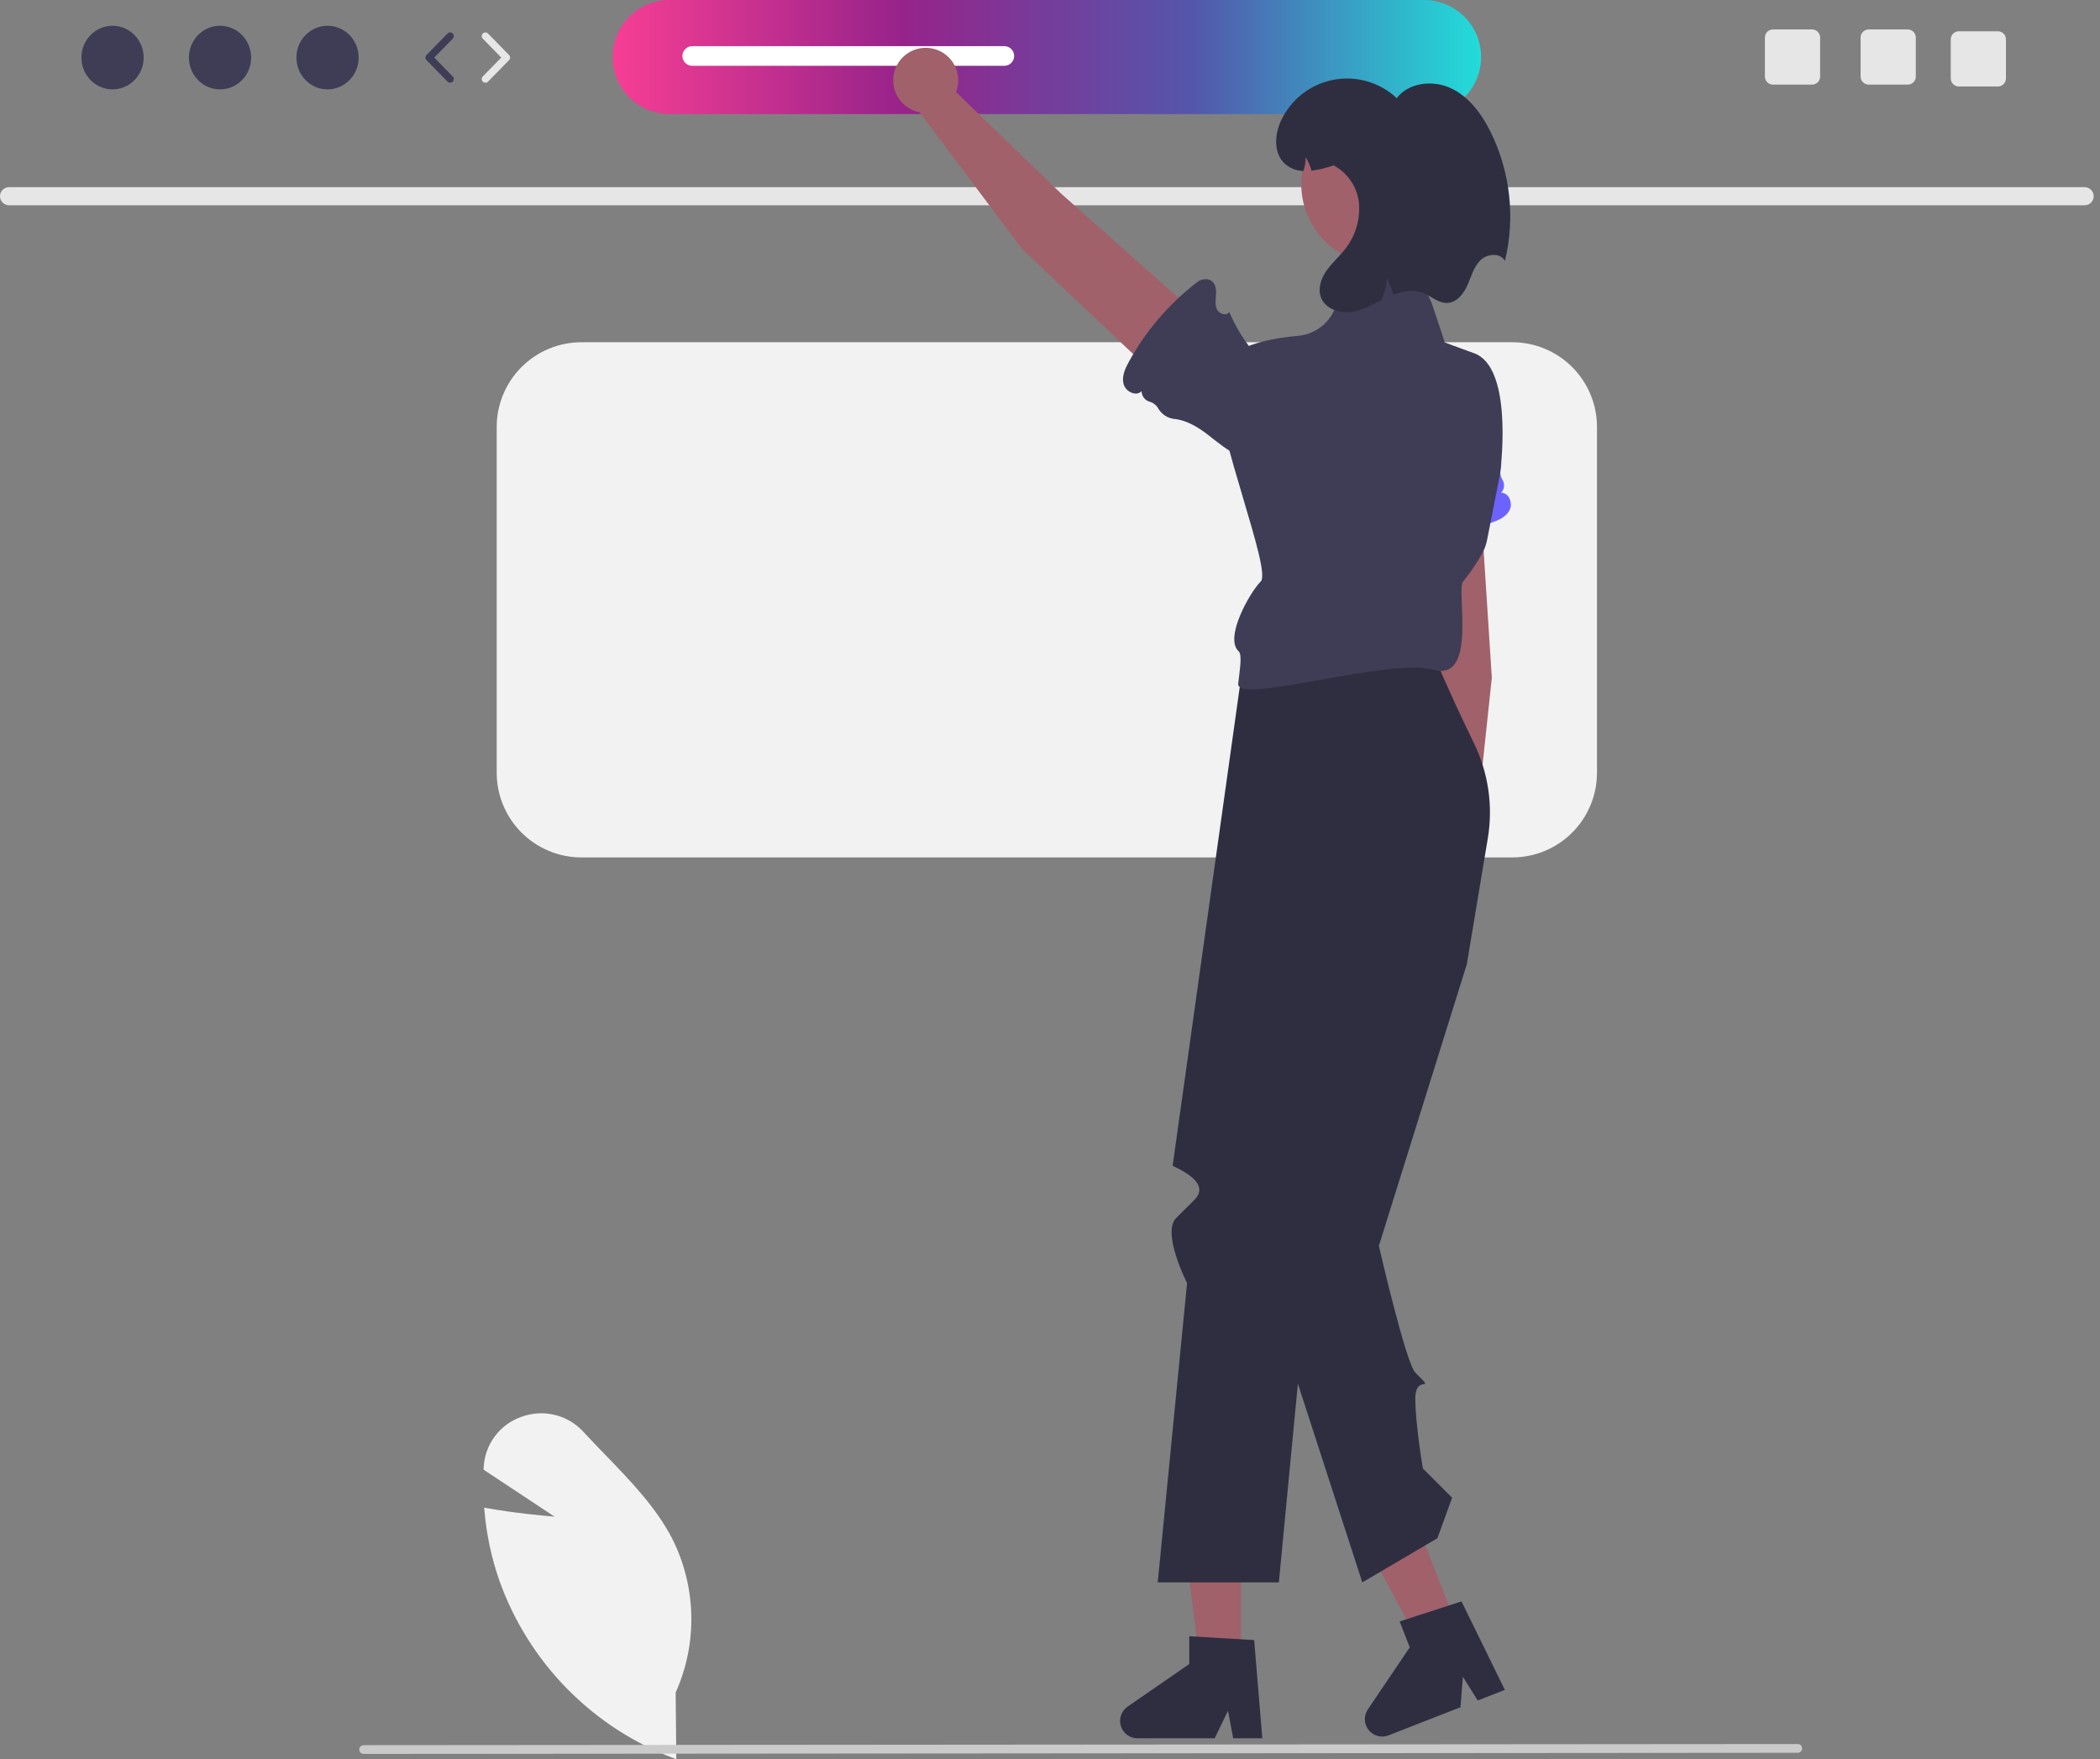 <svg width="191" height="160" viewBox="0 0 191 160" fill="none" xmlns="http://www.w3.org/2000/svg">
<rect x="0" y="0" width="191" height="160" fill="#808080" stroke="none"/>
<g clip-path="url(#clip0_2049_4535)">
<path d="M129.518 10.376H60.907C59.531 10.376 58.211 9.829 57.238 8.856C56.265 7.883 55.719 6.564 55.719 5.188C55.719 3.812 56.265 2.492 57.238 1.519C58.211 0.547 59.531 0 60.907 0H129.518C130.894 0 132.214 0.547 133.187 1.519C134.16 2.492 134.706 3.812 134.706 5.188C134.706 6.564 134.16 7.883 133.187 8.856C132.214 9.829 130.894 10.376 129.518 10.376Z" fill="url(#paint0_linear_2049_4535)"/>
<path d="M189.62 18.671H0.806C0.591 18.666 0.386 18.577 0.235 18.423C0.084 18.269 0 18.062 0 17.847C0 17.631 0.084 17.425 0.235 17.271C0.386 17.117 0.591 17.028 0.806 17.023H189.62C189.835 17.028 190.04 17.117 190.191 17.271C190.341 17.425 190.426 17.631 190.426 17.847C190.426 18.062 190.341 18.269 190.191 18.423C190.04 18.577 189.835 18.666 189.62 18.671Z" fill="#E6E6E6"/>
<path d="M10.236 8.13C11.799 8.13 13.066 6.834 13.066 5.236C13.066 3.638 11.799 2.343 10.236 2.343C8.672 2.343 7.405 3.638 7.405 5.236C7.405 6.834 8.672 8.13 10.236 8.13Z" fill="#3F3D56"/>
<path d="M20.013 8.13C21.576 8.13 22.843 6.834 22.843 5.236C22.843 3.638 21.576 2.343 20.013 2.343C18.45 2.343 17.183 3.638 17.183 5.236C17.183 6.834 18.45 8.13 20.013 8.13Z" fill="#3F3D56"/>
<path d="M29.79 8.13C31.354 8.13 32.621 6.834 32.621 5.236C32.621 3.638 31.354 2.343 29.79 2.343C28.227 2.343 26.96 3.638 26.96 5.236C26.96 6.834 28.227 8.13 29.79 8.13Z" fill="#3F3D56"/>
<path d="M40.94 7.523C40.895 7.523 40.851 7.514 40.81 7.497C40.769 7.48 40.732 7.454 40.701 7.422L38.791 5.47C38.73 5.408 38.695 5.324 38.695 5.236C38.695 5.149 38.73 5.065 38.791 5.002L40.701 3.05C40.763 2.988 40.847 2.952 40.935 2.952C41.024 2.951 41.109 2.985 41.172 3.047C41.235 3.109 41.271 3.193 41.272 3.281C41.274 3.369 41.24 3.454 41.179 3.518L39.498 5.236L41.179 6.954C41.225 7.002 41.256 7.061 41.269 7.126C41.281 7.191 41.274 7.258 41.248 7.318C41.223 7.379 41.18 7.431 41.125 7.467C41.07 7.504 41.006 7.523 40.94 7.523Z" fill="#3F3D56"/>
<path d="M44.149 7.523C44.083 7.523 44.019 7.504 43.964 7.467C43.909 7.431 43.866 7.379 43.841 7.318C43.815 7.258 43.808 7.191 43.82 7.126C43.833 7.061 43.864 7.002 43.91 6.954L45.59 5.236L43.91 3.518C43.849 3.454 43.815 3.369 43.817 3.281C43.818 3.193 43.854 3.109 43.917 3.047C43.98 2.985 44.065 2.951 44.153 2.952C44.242 2.952 44.326 2.988 44.388 3.05L46.298 5.002C46.359 5.065 46.394 5.149 46.394 5.236C46.394 5.324 46.359 5.408 46.298 5.47L44.388 7.423C44.357 7.454 44.32 7.48 44.279 7.497C44.238 7.514 44.194 7.523 44.149 7.523Z" fill="#E6E6E6"/>
<path d="M169.96 2.678C169.765 2.678 169.578 2.755 169.441 2.893C169.303 3.031 169.226 3.217 169.226 3.412V6.964C169.226 7.159 169.303 7.345 169.441 7.483C169.578 7.62 169.765 7.698 169.96 7.698H173.512C173.707 7.698 173.893 7.62 174.031 7.483C174.168 7.345 174.246 7.159 174.246 6.964V3.412C174.246 3.217 174.168 3.031 174.031 2.893C173.893 2.755 173.707 2.678 173.512 2.678H169.96Z" fill="#E6E6E6"/>
<path d="M161.257 2.678C161.063 2.678 160.876 2.755 160.739 2.893C160.601 3.031 160.524 3.217 160.523 3.412V6.964C160.524 7.159 160.601 7.345 160.739 7.483C160.876 7.62 161.063 7.698 161.257 7.698H164.81C165.004 7.698 165.191 7.62 165.329 7.483C165.466 7.345 165.544 7.159 165.544 6.964V3.412C165.544 3.217 165.466 3.031 165.329 2.893C165.191 2.755 165.004 2.678 164.81 2.678H161.257Z" fill="#E6E6E6"/>
<path d="M178.16 2.845C177.965 2.845 177.779 2.922 177.641 3.06C177.503 3.198 177.426 3.384 177.426 3.579V7.131C177.426 7.326 177.503 7.512 177.641 7.65C177.779 7.787 177.965 7.865 178.16 7.865H181.712C181.907 7.865 182.093 7.787 182.231 7.65C182.369 7.512 182.446 7.326 182.446 7.131V3.579C182.446 3.384 182.369 3.198 182.231 3.06C182.093 2.922 181.907 2.845 181.712 2.845H178.16Z" fill="#E6E6E6"/>
<path d="M137.552 77.983H52.875C50.834 77.981 48.877 77.169 47.434 75.726C45.991 74.283 45.179 72.326 45.177 70.285V38.824C45.179 36.783 45.991 34.827 47.434 33.384C48.877 31.941 50.834 31.129 52.875 31.127H137.552C139.593 31.129 141.55 31.941 142.993 33.384C144.436 34.827 145.248 36.783 145.25 38.824V70.285C145.248 72.326 144.436 74.283 142.993 75.726C141.55 77.169 139.593 77.981 137.552 77.983Z" fill="#F2F2F2"/>
<path d="M91.346 5.986H62.96C62.723 5.986 62.496 5.892 62.328 5.724C62.161 5.556 62.066 5.329 62.066 5.092C62.066 4.855 62.161 4.627 62.328 4.46C62.496 4.292 62.723 4.198 62.96 4.198H91.346C91.583 4.198 91.81 4.292 91.978 4.46C92.145 4.627 92.24 4.855 92.24 5.092C92.24 5.329 92.145 5.556 91.978 5.724C91.81 5.892 91.583 5.986 91.346 5.986Z" fill="white"/>
<path d="M61.51 160L61.291 159.919C57.63 158.538 54.313 156.376 51.571 153.583C48.83 150.791 46.729 147.435 45.415 143.748C44.695 141.675 44.238 139.519 44.056 137.331L44.039 137.122L44.245 137.159C46.706 137.601 49.29 137.845 50.441 137.941L43.982 133.667L43.994 133.445C44.043 132.425 44.397 131.444 45.009 130.627C45.621 129.809 46.464 129.194 47.428 128.861C48.403 128.501 49.462 128.441 50.47 128.689C51.478 128.937 52.39 129.481 53.086 130.251C53.728 130.948 54.407 131.649 55.063 132.328C57.319 134.659 59.651 137.07 61.126 139.915C62.222 142.081 62.819 144.463 62.876 146.889C62.933 149.314 62.447 151.722 61.454 153.936L61.51 160Z" fill="#F2F2F2"/>
<path d="M163.511 159.416L33.072 159.519C33.02 159.519 32.968 159.508 32.92 159.489C32.871 159.469 32.827 159.439 32.79 159.402C32.753 159.365 32.723 159.321 32.703 159.273C32.683 159.224 32.673 159.172 32.673 159.12C32.673 159.068 32.683 159.016 32.703 158.967C32.723 158.919 32.753 158.875 32.79 158.838C32.827 158.801 32.871 158.771 32.92 158.752C32.968 158.732 33.02 158.721 33.072 158.722L163.511 158.619C163.563 158.619 163.615 158.629 163.664 158.649C163.712 158.669 163.756 158.698 163.793 158.735C163.831 158.772 163.86 158.816 163.88 158.864C163.9 158.913 163.911 158.965 163.911 159.017C163.911 159.07 163.9 159.121 163.88 159.17C163.86 159.218 163.831 159.262 163.793 159.299C163.756 159.336 163.712 159.366 163.664 159.386C163.615 159.406 163.563 159.416 163.511 159.416Z" fill="#CACACA"/>
<path d="M135.685 61.633L134.333 40.678C134.273 39.79 133.866 38.962 133.201 38.371C132.535 37.781 131.664 37.475 130.776 37.521C130.316 37.545 129.866 37.662 129.454 37.865C129.041 38.069 128.673 38.354 128.374 38.704C128.075 39.054 127.851 39.461 127.714 39.9C127.578 40.34 127.532 40.802 127.58 41.26L129.653 62.984L130.355 76.237C129.809 76.503 129.358 76.93 129.063 77.461C128.768 77.992 128.644 78.601 128.707 79.205C128.771 79.809 129.018 80.379 129.417 80.838C129.815 81.296 130.345 81.621 130.935 81.767C131.524 81.914 132.144 81.876 132.711 81.658C133.278 81.44 133.764 81.052 134.103 80.549C134.442 80.045 134.618 79.449 134.606 78.841C134.595 78.234 134.397 77.645 134.039 77.154L135.685 61.633Z" fill="#A0616A"/>
<path d="M136.533 44.824C136.681 44.662 136.772 44.457 136.792 44.239C136.811 44.021 136.759 43.802 136.643 43.617C136.503 43.386 136.44 43.117 136.461 42.847C136.466 42.795 136.474 42.744 136.485 42.693C136.562 42.387 136.563 42.068 136.49 41.762C136.416 41.456 136.27 41.172 136.064 40.934C135.372 40.163 135.009 38.969 134.832 37.901C134.638 36.731 134.505 35.533 134.037 34.444C133.362 32.873 131.834 31.506 129.843 32.258C129.001 32.592 128.3 33.205 127.857 33.994C126.91 35.633 126.969 37.571 127.043 39.425L126.655 38.706C126.771 40.729 126.478 42.755 125.792 44.662C126.238 44.558 126.577 45.15 126.448 45.59C126.318 46.029 125.927 46.328 125.594 46.643C125.174 47.039 124.785 47.619 125.213 48.185C125.319 48.318 125.452 48.428 125.602 48.507C125.752 48.586 125.917 48.633 126.087 48.645C129.284 48.944 132.509 48.579 135.558 47.572C136.235 47.348 136.959 47.045 137.293 46.415C137.627 45.784 137.245 44.788 136.533 44.824Z" fill="#6C63FF"/>
<path d="M112.862 151.698H109.168L107.41 137.449H112.863L112.862 151.698Z" fill="#A0616A"/>
<path d="M114.812 158.098H112.163L111.69 155.597L110.479 158.098H103.453C103.116 158.098 102.788 157.99 102.517 157.791C102.245 157.591 102.045 157.31 101.945 156.989C101.844 156.667 101.85 156.322 101.959 156.004C102.069 155.685 102.278 155.41 102.555 155.219L108.166 151.344V148.815L114.068 149.167L114.812 158.098Z" fill="#2F2E41"/>
<path d="M132.724 148.444L129.284 149.789L122.459 137.158L127.537 135.173L132.724 148.444Z" fill="#A0616A"/>
<path d="M136.871 153.696L134.403 154.66L133.052 152.503L132.835 155.273L126.29 157.831C125.977 157.954 125.632 157.973 125.307 157.886C124.981 157.799 124.692 157.61 124.482 157.347C124.271 157.084 124.151 156.76 124.137 156.424C124.123 156.087 124.218 155.755 124.406 155.476L128.222 149.824L127.301 147.469L132.926 145.648L136.871 153.696Z" fill="#2F2E41"/>
<path d="M130.401 59.575H113.165C113.165 59.575 106.675 105.929 106.656 106.013C106.638 106.097 110.319 107.436 108.646 109.11L106.972 110.783C105.634 112.122 107.966 116.697 107.966 116.697L105.299 143.918H116.315L121.699 87.689L114.415 114.646L123.905 143.918L130.735 139.901L132.074 136.22L129.415 133.56C129.415 133.56 128.727 129.563 128.727 127.202C128.727 124.84 130.735 126.848 128.727 124.84C127.859 123.971 125.412 113.311 125.412 113.311L133.413 87.689L135.319 76.252C135.81 73.304 135.369 70.276 134.057 67.591C132.997 65.417 131.662 62.571 130.401 59.575Z" fill="#2F2E41"/>
<path d="M131.405 31.126L130.26 27.69C130.005 26.925 129.527 26.255 128.889 25.763C128.25 25.272 127.479 24.983 126.674 24.933L125.656 24.87C124.751 24.813 123.853 25.063 123.107 25.579C122.36 26.095 121.809 26.846 121.542 27.713C121.307 28.48 120.849 29.16 120.226 29.665C119.603 30.17 118.843 30.477 118.045 30.548C115.07 30.801 110.654 31.701 110.654 34.808C110.654 39.494 115.675 51.877 114.671 52.881C113.667 53.886 111.324 58.023 112.662 59.241C113.011 59.558 112.73 61.083 112.618 62.176C112.416 64.156 126.385 59.78 130.401 60.914C134.417 62.048 132.409 53.551 133.079 52.881C133.707 52.115 134.267 51.296 134.752 50.432C134.99 50.035 135.157 49.599 135.246 49.145L136.399 43.311C136.418 43.214 136.433 43.118 136.445 43.02C136.598 41.772 137.489 33.369 134.083 32.13C130.401 30.792 131.405 31.126 131.405 31.126Z" fill="#3F3D56"/>
<path d="M93.002 22.696L108.267 37.115C108.915 37.724 109.777 38.054 110.667 38.033C111.556 38.012 112.402 37.642 113.021 37.003C113.341 36.673 113.591 36.28 113.755 35.85C113.918 35.42 113.993 34.961 113.973 34.501C113.954 34.042 113.841 33.59 113.642 33.176C113.442 32.761 113.161 32.391 112.814 32.089L96.498 17.597L86.955 8.373C87.174 7.806 87.213 7.186 87.067 6.596C86.921 6.007 86.597 5.477 86.14 5.077C85.682 4.678 85.112 4.43 84.508 4.366C83.904 4.302 83.295 4.425 82.764 4.719C82.233 5.013 81.805 5.463 81.538 6.009C81.272 6.555 81.18 7.17 81.275 7.769C81.37 8.369 81.647 8.925 82.069 9.362C82.491 9.799 83.037 10.095 83.634 10.211L93.002 22.696Z" fill="#A0616A"/>
<path d="M103.831 35.579C103.833 35.798 103.907 36.011 104.041 36.184C104.175 36.357 104.362 36.481 104.573 36.537C104.833 36.612 105.063 36.766 105.231 36.977C105.263 37.018 105.292 37.062 105.318 37.107C105.47 37.382 105.687 37.617 105.949 37.791C106.211 37.965 106.512 38.074 106.825 38.107C107.856 38.201 108.935 38.827 109.793 39.489C110.731 40.213 111.645 40.999 112.729 41.477C114.294 42.168 116.344 42.128 117.289 40.221C117.678 39.404 117.774 38.477 117.56 37.597C117.137 35.752 115.774 34.373 114.457 33.067L115.231 33.329C113.768 31.927 112.602 30.244 111.805 28.381C111.549 28.76 110.897 28.558 110.693 28.148C110.489 27.738 110.571 27.253 110.601 26.796C110.638 26.22 110.528 25.53 109.829 25.407C109.661 25.382 109.489 25.392 109.325 25.437C109.161 25.481 109.008 25.559 108.876 25.666C106.331 27.625 104.22 30.089 102.673 32.903C102.33 33.528 102.007 34.243 102.192 34.932C102.376 35.621 103.334 36.091 103.831 35.579Z" fill="#3F3D56"/>
<path d="M125.716 24.098C129.782 24.098 133.079 20.801 133.079 16.735C133.079 12.668 129.782 9.372 125.716 9.372C121.649 9.372 118.353 12.668 118.353 16.735C118.353 20.801 121.649 24.098 125.716 24.098Z" fill="#A0616A"/>
<path d="M136.874 23.74C136.492 22.966 135.278 23.057 134.658 23.659C134.042 24.262 133.818 25.145 133.47 25.932C133.122 26.722 132.496 27.522 131.636 27.555C130.819 27.585 130.16 26.923 129.397 26.635C128.537 26.31 127.593 26.481 126.723 26.816C126.703 26.732 126.683 26.648 126.656 26.568C126.529 26.136 126.348 25.722 126.117 25.336C126.116 25.764 126.048 26.188 125.916 26.595C125.833 26.852 125.723 27.1 125.588 27.334C124.755 27.756 123.931 28.208 123.014 28.358C121.903 28.546 120.574 28.131 120.156 27.08C119.848 26.303 120.123 25.4 120.591 24.7C121.06 24.004 121.702 23.445 122.228 22.793C122.742 22.183 123.128 21.477 123.362 20.714C123.596 19.952 123.674 19.151 123.59 18.358C123.497 17.663 123.241 17 122.842 16.423C122.442 15.846 121.912 15.373 121.294 15.041C120.647 15.274 119.975 15.436 119.293 15.523C119.166 15.091 118.985 14.677 118.754 14.291C118.753 14.719 118.685 15.143 118.553 15.55C117.916 15.54 117.304 15.299 116.833 14.87C115.828 13.92 115.922 12.26 116.498 11.001C116.936 10.048 117.593 9.212 118.417 8.563C119.241 7.914 120.207 7.469 121.236 7.266C122.265 7.063 123.328 7.108 124.336 7.396C125.345 7.684 126.271 8.207 127.037 8.923C128.138 7.484 130.347 7.256 131.987 8.033C133.624 8.812 134.762 10.365 135.569 11.989C137.368 15.632 137.83 19.791 136.874 23.74Z" fill="#2F2E41"/>
</g>
<defs>
<linearGradient id="paint0_linear_2049_4535" x1="55.719" y1="5.188" x2="134.706" y2="5.188" gradientUnits="userSpaceOnUse">
<stop stop-color="#F73E94"/>
<stop offset="0.333" stop-color="#97238A"/>
<stop offset="0.667" stop-color="#5456AB"/>
<stop offset="1" stop-color="#22DCD9"/>
</linearGradient>
<clipPath id="clip0_2049_4535">
<rect width="190.426" height="160" fill="white"/>
</clipPath>
</defs>
</svg>
